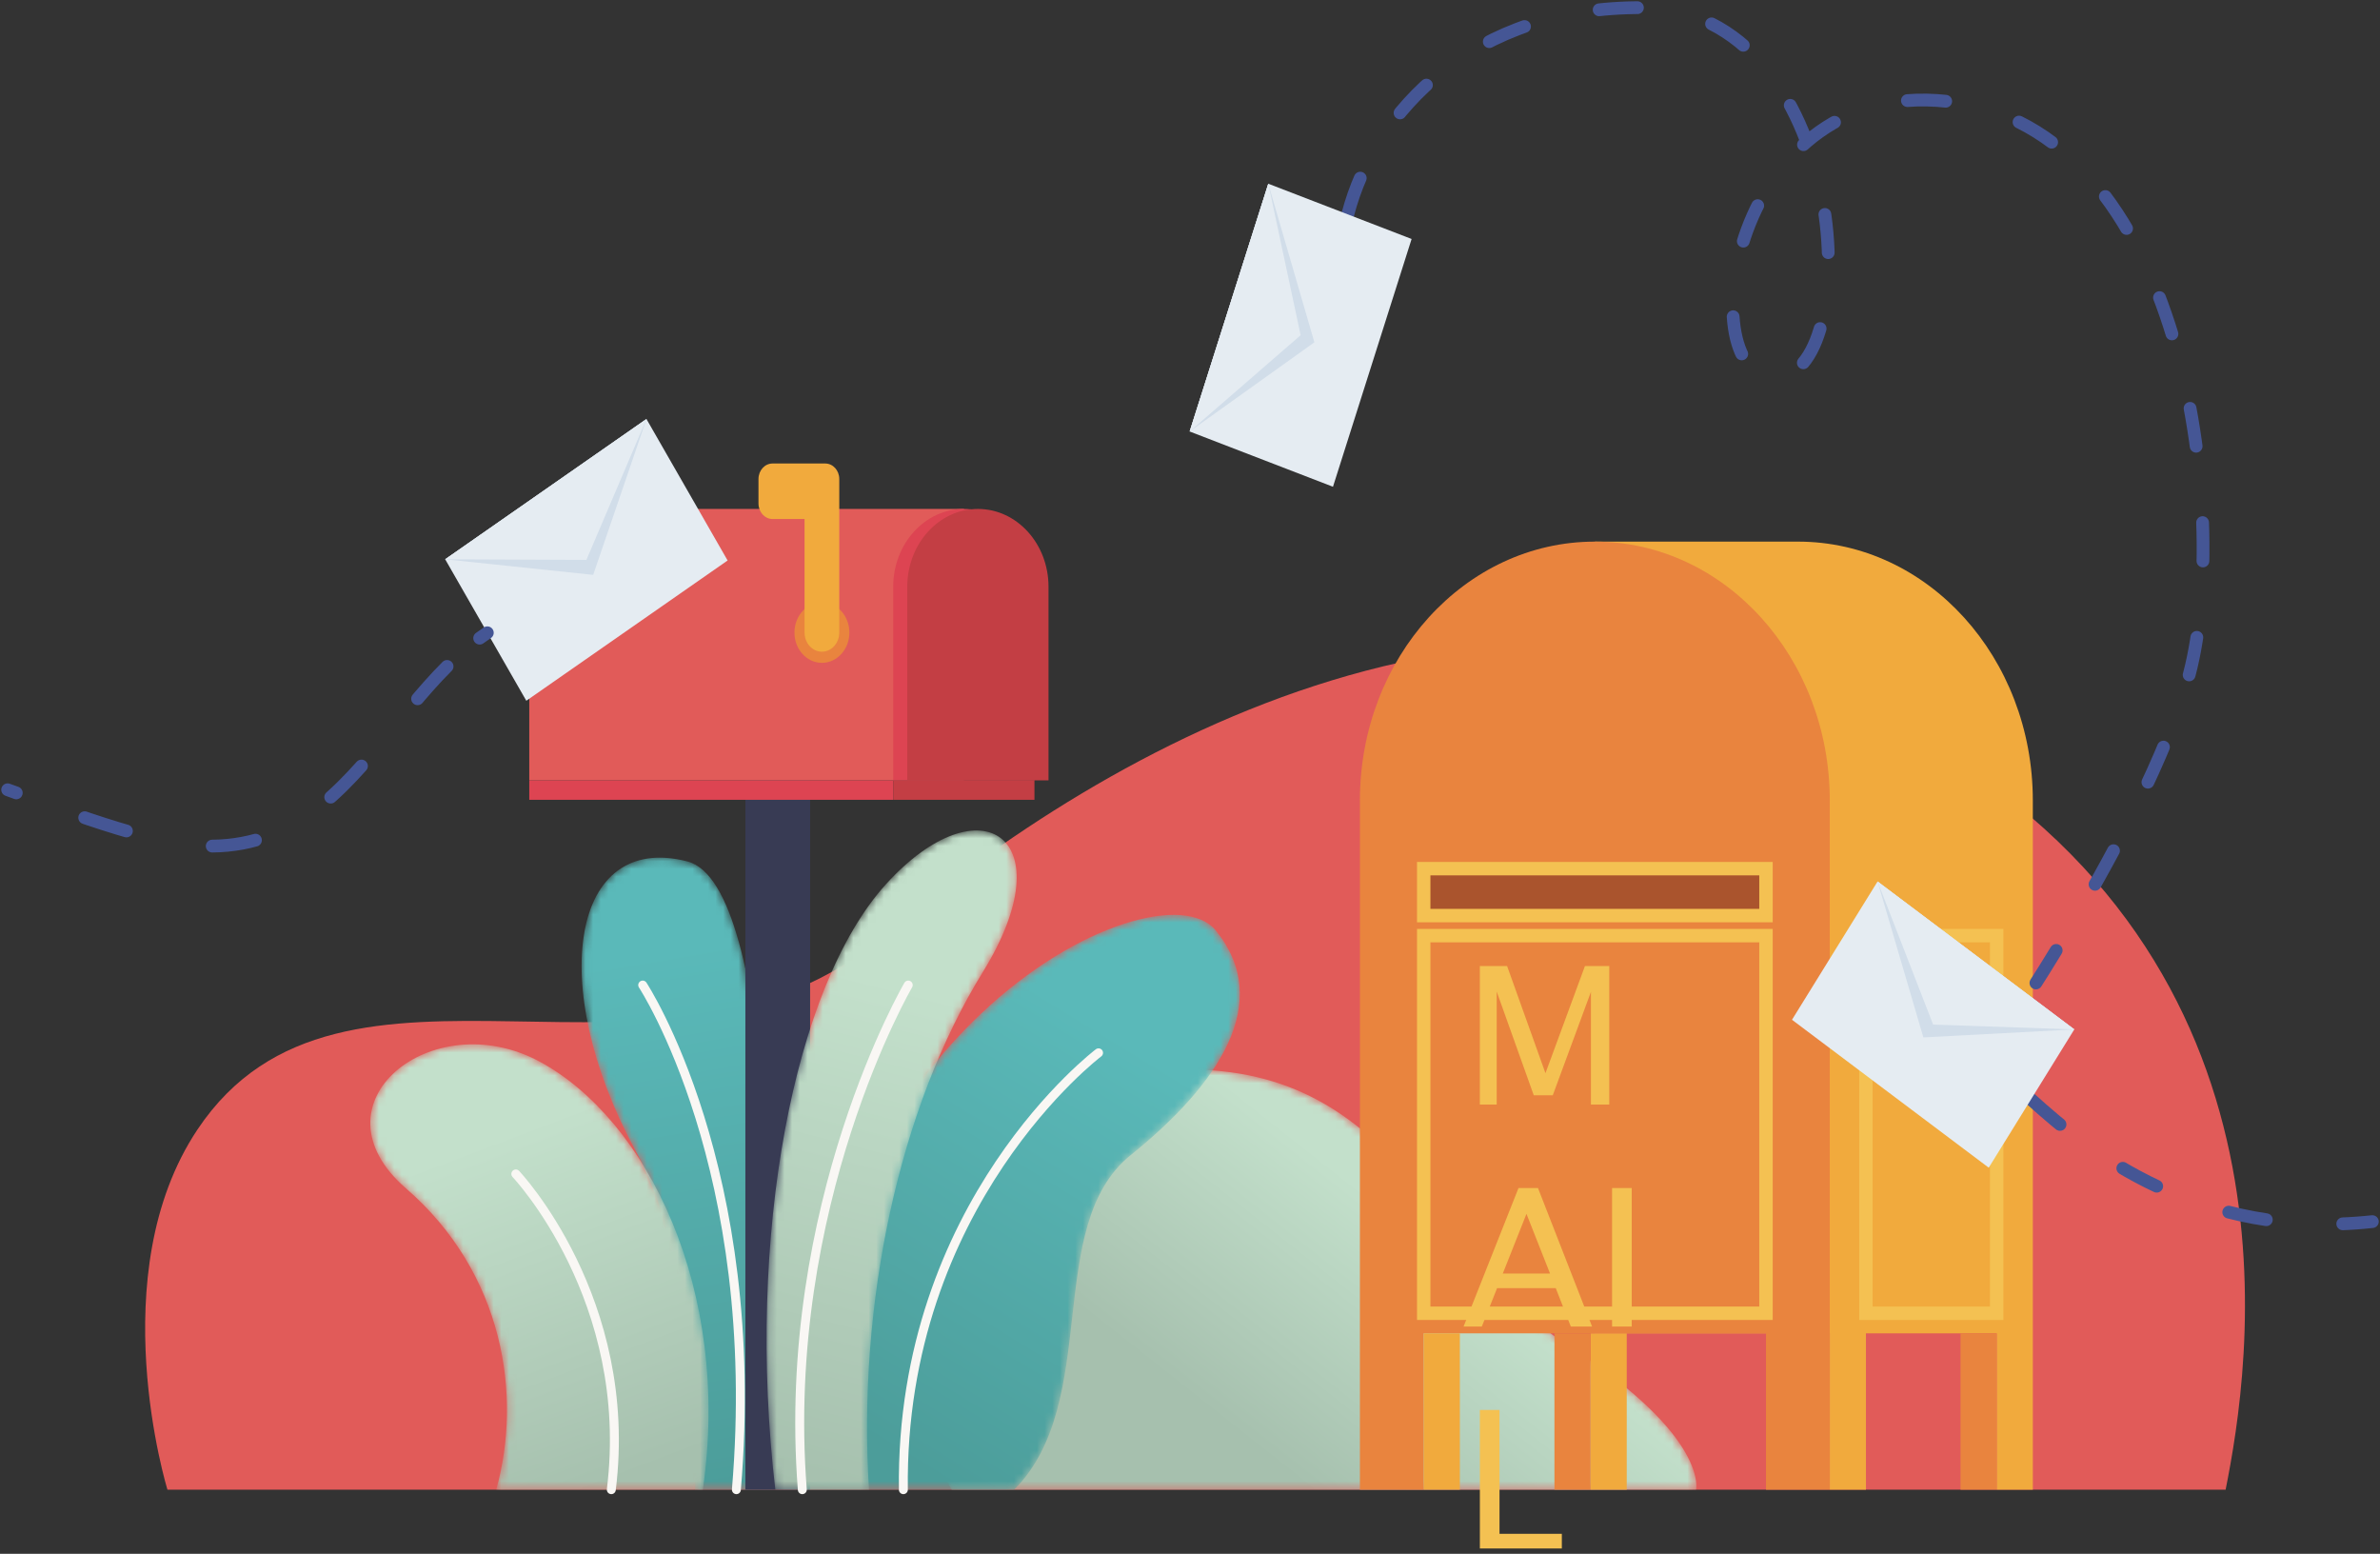 <svg width="311" height="203" viewBox="0 0 311 203" fill="none" xmlns="http://www.w3.org/2000/svg">
<rect x="0" y="0" width="311" height="203" fill="#333333" stroke="none"/>
<path fill-rule="evenodd" clip-rule="evenodd" d="M21.881 194.617C21.881 194.617 13.2 166.446 25.798 147.576C44.747 119.194 86.695 146.689 115.515 122.233C144.336 97.776 197.801 66.475 250.221 96.165C302.641 125.856 293.96 178.908 290.827 194.617H21.881Z" fill="#E15B59"/>
<mask id="mask0_2_12241" style="mask-type:alpha" maskUnits="userSpaceOnUse" x="121" y="139" width="101" height="56">
<path d="M221.631 194.617C221.631 194.617 223.244 187.712 205.364 176.146C187.484 164.581 183.098 139.378 154.591 139.723C126.084 140.068 117.155 182.879 124.361 194.617H221.631Z" fill="white"/>
</mask>
<g mask="url(#mask0_2_12241)">
<path fill-rule="evenodd" clip-rule="evenodd" d="M221.631 194.617C221.631 194.617 223.244 187.712 205.364 176.146C187.484 164.581 183.098 139.378 154.591 139.723C126.084 140.068 117.155 182.879 124.361 194.617H221.631Z" fill="url(#paint0_linear_2_12241)"/>
</g>
<mask id="mask1_2_12241" style="mask-type:alpha" maskUnits="userSpaceOnUse" x="75" y="112" width="27" height="83">
<path d="M90.819 194.617C90.819 194.617 92.407 167.689 82.957 150.165C71.379 128.693 74.642 108.617 89.819 112.54C101.476 115.554 101.416 169.378 101.331 194.617H90.819Z" fill="white"/>
</mask>
<g mask="url(#mask1_2_12241)">
<path fill-rule="evenodd" clip-rule="evenodd" d="M90.819 194.617C90.819 194.617 92.407 167.689 82.957 150.165C71.379 128.693 74.642 108.617 89.819 112.54C101.476 115.554 101.416 169.378 101.331 194.617H90.819Z" fill="url(#paint1_linear_2_12241)"/>
</g>
<path d="M83.982 128.693C83.982 128.693 99.77 152.649 96.226 194.617" stroke="#F9F7F4" stroke-width="1.168" stroke-linecap="round"/>
<mask id="mask2_2_12241" style="mask-type:alpha" maskUnits="userSpaceOnUse" x="48" y="136" width="45" height="59">
<path d="M64.841 194.617C68.259 182.374 65.867 166.364 53.048 155.251C40.23 144.138 56.466 131.142 70.481 138.676C84.496 146.21 95.605 168.436 91.845 194.617H64.841Z" fill="white"/>
</mask>
<g mask="url(#mask2_2_12241)">
<path fill-rule="evenodd" clip-rule="evenodd" d="M64.841 194.617C68.259 182.374 65.867 166.364 53.048 155.251C40.23 144.138 56.466 131.142 70.481 138.676C84.496 146.21 95.605 168.436 91.845 194.617H64.841Z" fill="url(#paint2_linear_2_12241)"/>
</g>
<path d="M67.404 153.368C67.404 153.368 82.957 169.755 79.881 194.617" stroke="#F9F7F4" stroke-width="1.168" stroke-linecap="round"/>
<path fill-rule="evenodd" clip-rule="evenodd" d="M97.399 194.617H105.859V101.947H97.399V194.617Z" fill="#383B54"/>
<path fill-rule="evenodd" clip-rule="evenodd" d="M78.39 66.49C73.293 66.49 69.161 71.043 69.161 76.66V101.947H125.946V66.49H78.39Z" fill="#E15B59"/>
<path fill-rule="evenodd" clip-rule="evenodd" d="M135.175 101.947H116.717V76.66C116.717 71.043 120.849 66.49 125.946 66.49C131.043 66.49 135.175 71.043 135.175 76.66V101.947Z" fill="#DD4452"/>
<path fill-rule="evenodd" clip-rule="evenodd" d="M137.013 101.947H118.555V76.66C118.555 71.043 122.687 66.49 127.784 66.49C132.881 66.49 137.013 71.043 137.013 76.66V101.947Z" fill="#C33E44"/>
<path fill-rule="evenodd" clip-rule="evenodd" d="M69.161 104.49H116.717V101.947H69.161V104.49Z" fill="#DD4452"/>
<path fill-rule="evenodd" clip-rule="evenodd" d="M116.717 104.49H135.175V101.947H116.717V104.49Z" fill="#C33E44"/>
<path fill-rule="evenodd" clip-rule="evenodd" d="M110.991 82.641C110.991 80.456 109.385 78.686 107.402 78.686C105.42 78.686 103.813 80.456 103.813 82.641C103.813 84.826 105.42 86.597 107.402 86.597C109.385 86.597 110.991 84.826 110.991 82.641Z" fill="#E9843E"/>
<path fill-rule="evenodd" clip-rule="evenodd" d="M109.67 62.578C109.67 61.459 108.848 60.553 107.833 60.553H100.95C99.936 60.553 99.113 61.459 99.113 62.578V65.784C99.113 66.902 99.936 67.808 100.95 67.808H105.134V82.641C105.134 84.022 106.15 85.14 107.402 85.14C108.655 85.14 109.67 84.022 109.67 82.641V62.578Z" fill="#F1AA3D"/>
<mask id="mask3_2_12241" style="mask-type:alpha" maskUnits="userSpaceOnUse" x="104" y="119" width="59" height="76">
<path d="M132.526 194.617C143.977 183.128 136.286 160.149 147.737 150.919C159.188 141.69 166.537 130.954 158.846 121.536C151.155 112.118 102.788 135.663 104.839 194.617H132.526Z" fill="white"/>
</mask>
<g mask="url(#mask3_2_12241)">
<path fill-rule="evenodd" clip-rule="evenodd" d="M132.526 194.617C143.977 183.128 136.286 160.149 147.737 150.919C159.188 141.69 166.537 130.954 158.846 121.536C151.155 112.118 102.788 135.663 104.839 194.617H132.526Z" fill="url(#paint3_linear_2_12241)"/>
</g>
<path d="M143.55 137.546C143.55 137.546 117.579 157.135 118.045 194.617" stroke="#F9F7F4" stroke-width="1.168" stroke-linecap="round"/>
<mask id="mask4_2_12241" style="mask-type:alpha" maskUnits="userSpaceOnUse" x="100" y="108" width="33" height="87">
<path d="M113.556 194.617C112.017 170.32 117.487 144.703 128.425 126.998C139.363 109.293 128.083 101.947 115.777 115.509C103.686 128.834 97.447 161.655 101.314 194.617H113.556Z" fill="white"/>
</mask>
<g mask="url(#mask4_2_12241)">
<path fill-rule="evenodd" clip-rule="evenodd" d="M113.556 194.617C112.017 170.32 117.487 144.703 128.425 126.998C139.363 109.293 128.083 101.947 115.777 115.509C103.686 128.834 97.447 161.655 101.314 194.617H113.556Z" fill="url(#paint4_linear_2_12241)"/>
</g>
<path d="M118.683 128.693C118.683 128.693 101.934 157.323 104.84 194.617" stroke="#F9F7F4" stroke-width="1.168" stroke-linecap="round"/>
<path fill-rule="evenodd" clip-rule="evenodd" d="M234.934 70.759H208.402V174.19H239.103V194.617H243.826V174.19H260.91V194.617H265.634V104.593C265.634 85.907 251.889 70.759 234.934 70.759Z" fill="#F1AA3D"/>
<path fill-rule="evenodd" clip-rule="evenodd" d="M256.187 194.617H260.91V174.19H256.187V194.617Z" fill="#E9843E"/>
<path fill-rule="evenodd" clip-rule="evenodd" d="M243.826 171.572H260.91V122.233H243.826V171.572Z" stroke="#F4C152" stroke-width="1.753"/>
<path fill-rule="evenodd" clip-rule="evenodd" d="M207.847 194.617H212.57V174.19H207.847V194.617Z" fill="#F1AA3D"/>
<path fill-rule="evenodd" clip-rule="evenodd" d="M203.123 194.617H207.847V174.19H203.123V194.617Z" fill="#E9843E"/>
<path fill-rule="evenodd" clip-rule="evenodd" d="M208.402 70.759C191.446 70.759 177.701 85.907 177.701 104.593V194.617H186.039V174.19H230.764V194.617H239.102V104.593C239.102 85.907 225.357 70.759 208.402 70.759Z" fill="#E9843E"/>
<path fill-rule="evenodd" clip-rule="evenodd" d="M186.039 194.617H190.763V174.19H186.039V194.617Z" fill="#F1AA3D"/>
<path fill-rule="evenodd" clip-rule="evenodd" d="M186.039 119.615H230.765V113.485H186.039V119.615Z" fill="#AA542D"/>
<path fill-rule="evenodd" clip-rule="evenodd" d="M186.039 119.615H230.765V113.485H186.039V119.615ZM186.039 171.571H230.765V122.233H186.039V171.571Z" stroke="#F4C152" stroke-width="1.753"/>
<path d="M193.377 144.303V126.206H196.936L201.949 140.207L207.109 126.206H210.289V144.303H207.892V129.581L202.903 143.093H200.421L195.578 129.544V144.303H193.377ZM202.548 166.382L199.467 158.581L196.373 166.382H202.548ZM205.263 173.303L203.294 168.29H195.627L193.634 173.303H191.25L198.428 155.206H200.971L208.039 173.303H205.263ZM210.655 173.303V155.206H213.223V173.303H210.655ZM193.377 202.303V184.206H195.945V200.383H204.089V202.303H193.377Z" fill="#F4C152"/>
<path d="M176.12 28.007C179.638 14.466 192.639 0.815 214.724 1.002C241.417 1.228 244.014 48.3 232.267 49.336C220.52 50.371 225.593 8.77 255.871 13.43C286.149 18.091 291.632 69.245 285.836 88.981C280.04 108.717 260.618 136.682 260.618 136.682" stroke="#455695" stroke-width="1.67" stroke-linecap="round" stroke-linejoin="round" stroke-dasharray="5.01 10.02 5.01 10.02 5.01 10.02"/>
<path fill-rule="evenodd" clip-rule="evenodd" d="M184.458 31.221L174.183 63.592L155.455 56.372L165.73 24.002L184.458 31.221Z" fill="#E5ECF2"/>
<path fill-rule="evenodd" clip-rule="evenodd" d="M155.455 56.372L171.755 44.721L165.73 24.002L155.455 56.372Z" fill="#D1DDE9"/>
<path fill-rule="evenodd" clip-rule="evenodd" d="M155.455 56.372L169.956 43.797L165.73 24.002L155.455 56.372Z" fill="#E5ECF2"/>
<path d="M265.397 143.623C272.775 150.344 287.387 162.05 310 159.597" stroke="#455695" stroke-width="1.67" stroke-linecap="round" stroke-linejoin="round" stroke-dasharray="5.01 10.02 5.01 10.02 5.01 10.02"/>
<path fill-rule="evenodd" clip-rule="evenodd" d="M259.872 152.551L234.164 133.226L245.345 115.163L271.052 134.488L259.872 152.551Z" fill="#E5ECF2"/>
<path fill-rule="evenodd" clip-rule="evenodd" d="M245.345 115.163L251.332 135.531L271.052 134.488L245.345 115.163Z" fill="#D1DDE9"/>
<path fill-rule="evenodd" clip-rule="evenodd" d="M245.345 115.163L252.608 133.857L271.052 134.488L245.345 115.163Z" fill="#E5ECF2"/>
<path fill-rule="evenodd" clip-rule="evenodd" d="M95.078 73.224L68.775 91.55L58.173 73.069L84.475 54.743L95.078 73.224Z" fill="#E5ECF2"/>
<path fill-rule="evenodd" clip-rule="evenodd" d="M58.173 73.069L77.513 75.103L84.475 54.743L58.173 73.069Z" fill="#D1DDE9"/>
<path fill-rule="evenodd" clip-rule="evenodd" d="M58.173 73.069L76.625 73.146L84.475 54.743L58.173 73.069Z" fill="#E5ECF2"/>
<path d="M63.68 82.668C63.341 82.895 63.007 83.129 62.678 83.37" stroke="#455695" stroke-width="1.67" stroke-linecap="round" stroke-linejoin="round"/>
<path d="M58.42 87.064C55.095 90.383 52.166 94.268 49.105 97.912" stroke="#455695" stroke-width="1.67" stroke-linecap="round" stroke-linejoin="round" stroke-dasharray="5.72 11.43 5.72 11.43"/>
<path d="M47.235 100.077C40.693 107.408 33.114 112.979 19.715 109.454C13.719 107.877 8.897 106.098 4.696 104.537" stroke="#455695" stroke-width="1.67" stroke-linecap="round" stroke-linejoin="round" stroke-dasharray="5.72 11.43 5.72 11.43 5.72 11.43"/>
<path d="M2.127 103.586C1.747 103.446 1.371 103.31 1 103.177" stroke="#455695" stroke-width="1.67" stroke-linecap="round" stroke-linejoin="round"/>
<defs>
<linearGradient id="paint0_linear_2_12241" x1="150.845" y1="178.681" x2="172.615" y2="151.094" gradientUnits="userSpaceOnUse">
<stop stop-color="#A6C0AE"/>
<stop offset="1" stop-color="#C3E0CB"/>
</linearGradient>
<linearGradient id="paint1_linear_2_12241" x1="88.405" y1="123.989" x2="100.199" y2="193.312" gradientUnits="userSpaceOnUse">
<stop stop-color="#5AB9B9"/>
<stop offset="1" stop-color="#4C9D9A"/>
</linearGradient>
<linearGradient id="paint2_linear_2_12241" x1="77.801" y1="194.507" x2="60.991" y2="150.119" gradientUnits="userSpaceOnUse">
<stop stop-color="#A6C0AE"/>
<stop offset="1" stop-color="#C3E0CB"/>
</linearGradient>
<linearGradient id="paint3_linear_2_12241" x1="141.131" y1="132.245" x2="108.753" y2="185.014" gradientUnits="userSpaceOnUse">
<stop stop-color="#5AB9B9"/>
<stop offset="1" stop-color="#4C9D9A"/>
</linearGradient>
<linearGradient id="paint4_linear_2_12241" x1="114.314" y1="196.886" x2="130.959" y2="132.049" gradientUnits="userSpaceOnUse">
<stop stop-color="#A6C0AE"/>
<stop offset="1" stop-color="#C3E0CB"/>
</linearGradient>
</defs>
</svg>
